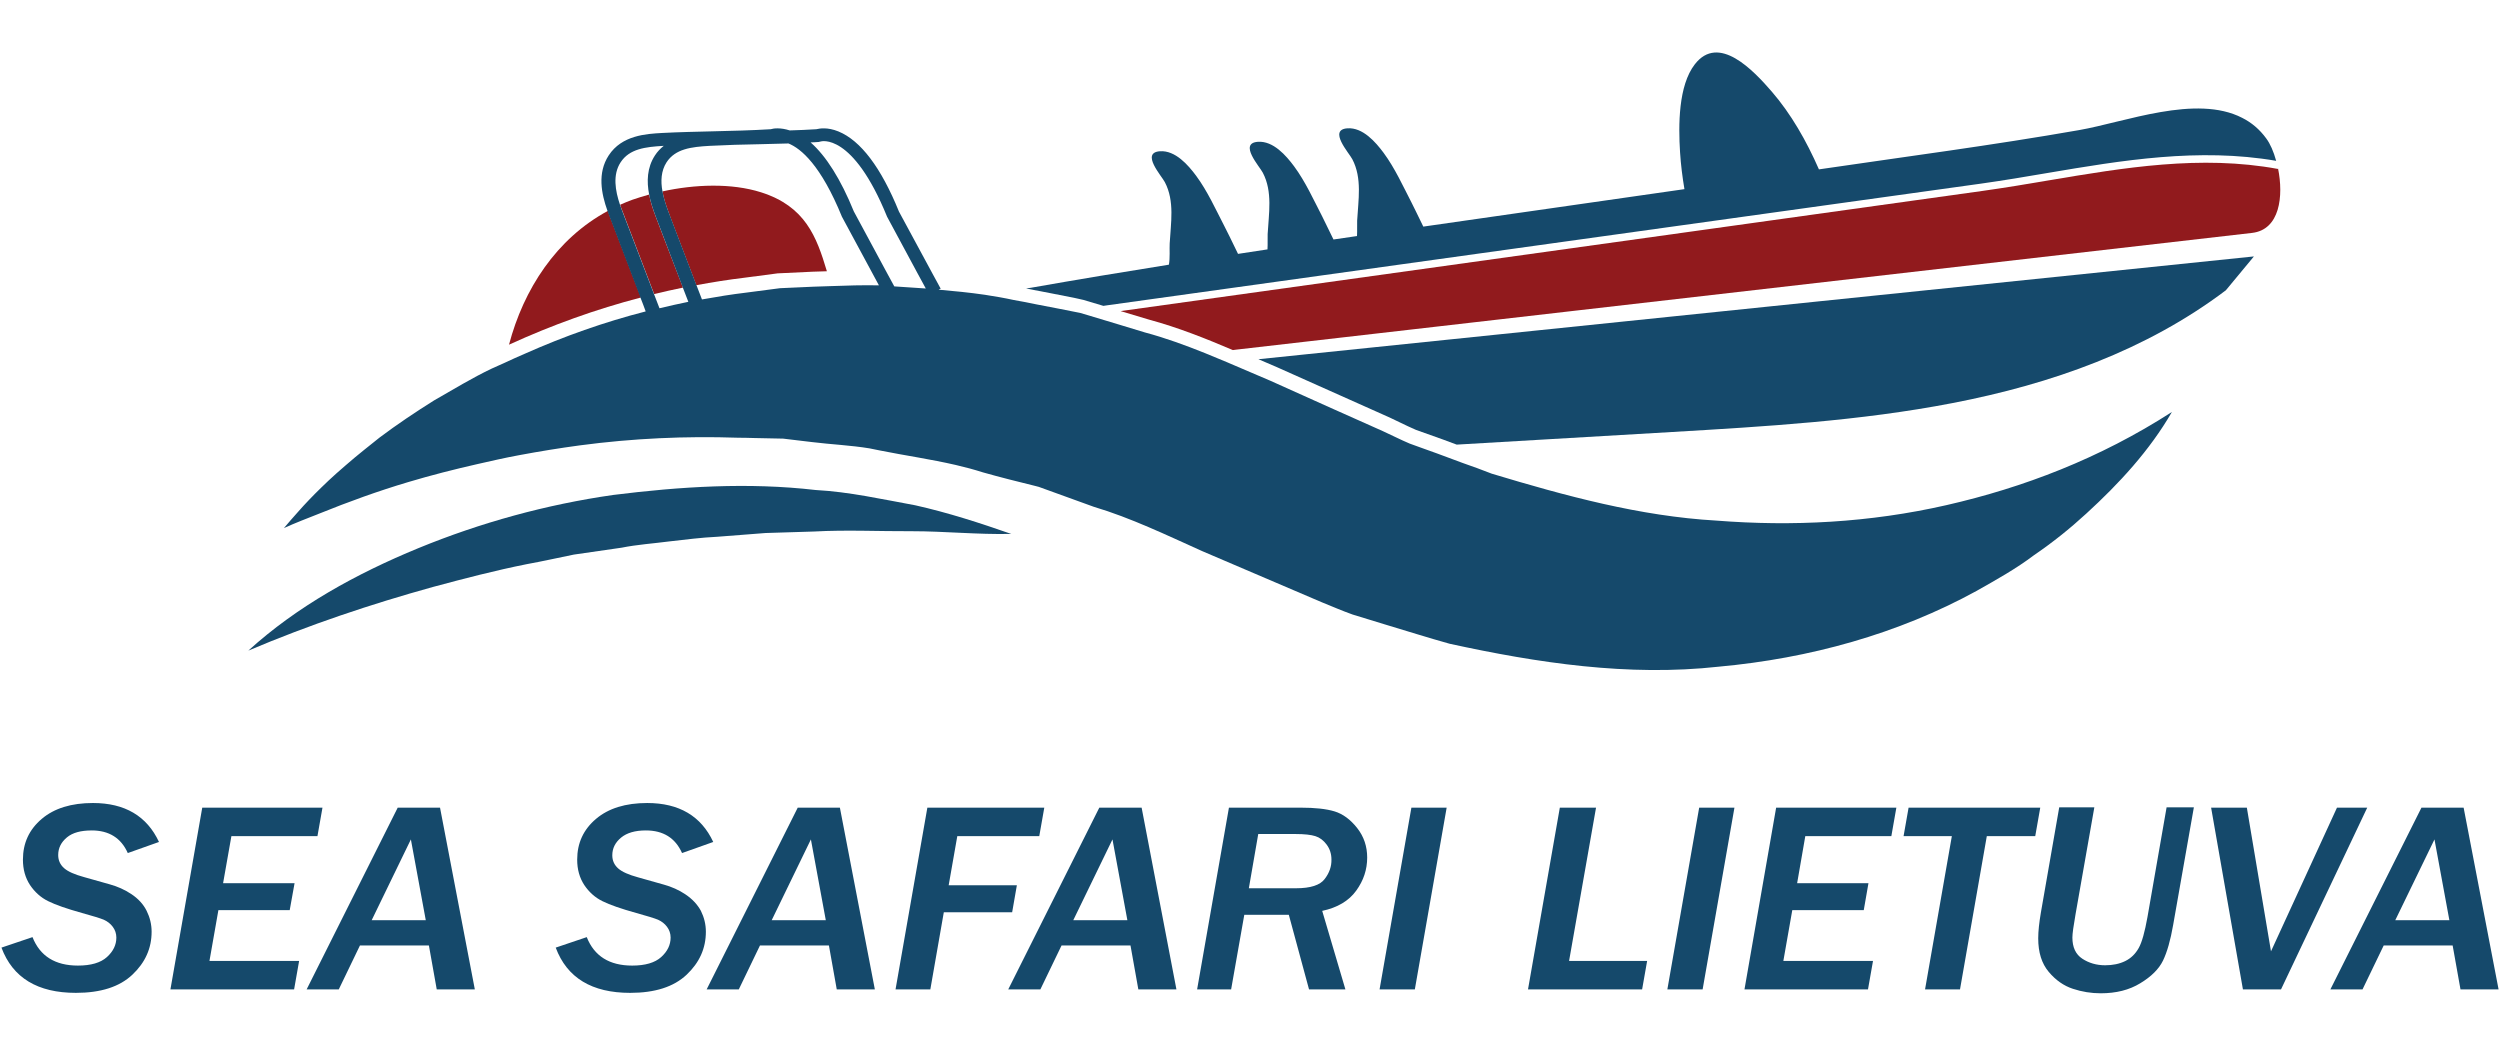 <svg width="600" height="250" xmlns="http://www.w3.org/2000/svg">
 <style type="text/css">.st0{fill:#15496B;}
	.st1{fill:#911A1D;}</style>

 <g>
  <title>background</title>
  <rect fill="none" id="canvas_background" height="252" width="602" y="-1" x="-1"/>
 </g>
 <g>
  <title>Layer 1</title>
  <g id="svg_1">
   <polygon id="svg_2" points="269.966,74.488 406.448,55.502 406.448,55.502 269.966,74.488 " class="st0"/>
   <path id="svg_3" d="m146.35,51.87c-0.151,-0.396 -0.301,-0.827 -0.451,-1.259c-12.414,6.688 -20.239,18.843 -23.738,32.112c10.308,-4.711 20.879,-8.522 31.675,-11.327c-2.972,-7.695 -7.486,-19.49 -7.486,-19.526z" class="st1"/>
   <path id="svg_4" d="m157.334,51.87c-0.602,-1.582 -1.204,-3.344 -1.542,-5.178c-1.392,0.396 -2.709,0.791 -3.95,1.223c-1.016,0.36 -2.031,0.791 -3.01,1.223c0.188,0.575 0.376,1.115 0.602,1.654c0.075,0.18 4.665,12.154 7.561,19.778c2.295,-0.539 4.59,-1.079 6.922,-1.546c-2.897,-7.443 -6.508,-16.937 -6.583,-17.152z" class="st1"/>
   <path id="svg_5" d="m167.115,68.447c3.837,-0.719 7.712,-1.331 11.587,-1.798l7.938,-1.043l8.389,-0.396l3.423,-0.108c-2.483,-8.342 -5.191,-15.57 -15.8,-18.95c-7.148,-2.265 -15.951,-1.906 -23.662,-0.216c0.301,1.69 0.865,3.38 1.43,4.89c-0.038,0.036 3.423,9.026 6.696,17.62z" class="st1"/>
   <path id="svg_6" d="m333.505,100.199c0.828,0.396 1.618,0.755 2.408,1.151c1.317,0.647 2.633,1.259 3.95,1.834l6.358,2.265l3.386,1.259c17.192,-1.007 34.346,-2.014 51.538,-3.021c22.571,-1.33 45.256,-2.661 67.413,-6.94c23.85,-4.603 46.535,-12.658 65.645,-27.077l6.734,-8.127c-79.64,8.235 -159.279,16.433 -238.919,24.668l4.439,1.906l27.048,12.082z" class="st0"/>
   <path id="svg_7" d="m149.171,131.448c3.762,-0.755 7.637,-1.007 11.474,-1.51c3.837,-0.432 7.674,-0.935 11.511,-1.115l11.587,-0.899l11.624,-0.36c7.787,-0.431 15.574,-0.036 23.474,-0.072c7.9,0 15.725,0.827 23.851,0.647c-7.524,-2.625 -15.16,-5.106 -23.023,-6.868c-7.9,-1.438 -15.838,-3.236 -23.926,-3.668c-16.139,-1.87 -32.465,-0.827 -48.566,1.187c-16.101,2.301 -31.863,6.652 -46.761,12.765c-14.86,6.113 -29.117,13.952 -40.817,24.596c14.671,-6.221 29.418,-11.147 44.315,-15.283c7.486,-2.014 14.935,-3.956 22.496,-5.466c3.8,-0.683 7.561,-1.546 11.323,-2.301l11.436,-1.654z" class="st0"/>
   <path id="svg_8" d="m474.464,141.768c4.702,-2.661 9.367,-5.25 13.693,-8.522c4.439,-3.021 8.615,-6.365 12.565,-9.997c7.9,-7.228 15.198,-15.139 20.54,-24.38c-17.342,11.183 -35.7,18.159 -54.134,22.367c-18.433,4.207 -36.98,5.142 -55.225,3.704c-18.283,-1.043 -36.227,-5.933 -53.871,-11.255c-2.332,-0.935 -4.702,-1.762 -7.035,-2.589c-2.031,-0.755 -4.063,-1.51 -6.094,-2.265l-4.402,-1.582l-2.182,-0.791c-2.144,-0.899 -4.289,-2.014 -6.433,-2.985l-6.772,-3.021l-6.207,-2.769l-13.994,-6.293c-3.198,-1.366 -6.395,-2.733 -9.593,-4.099c-0.263,-0.108 -0.489,-0.216 -0.752,-0.324c-1.768,-0.755 -3.536,-1.474 -5.304,-2.194c-4.74,-1.906 -9.555,-3.668 -14.521,-4.998l-5.681,-1.726l-7.75,-2.337l-2.069,-0.611c0,0 0,0 0,0c-3.499,-0.719 -6.997,-1.366 -10.496,-2.05c-1.806,-0.36 -3.611,-0.755 -5.417,-1.043c-2.295,-0.503 -4.627,-0.899 -6.96,-1.259c-3.687,-0.539 -7.373,-0.899 -11.098,-1.223l0.489,-0.252l-1.881,-3.452l-8.126,-15.031c-4.289,-10.572 -9.179,-17.045 -14.521,-19.238c-2.633,-1.079 -4.552,-0.719 -5.304,-0.539c-2.107,0.144 -4.251,0.216 -6.395,0.288c-2.22,-0.719 -3.912,-0.503 -4.552,-0.288c-4.627,0.288 -9.329,0.396 -13.881,0.503c-4.063,0.108 -8.126,0.18 -12.151,0.396c-3.875,0.216 -9.706,0.539 -12.866,5.394c-2.746,4.207 -1.768,9.17 -0.301,13.269c0.15,0.431 0.301,0.863 0.451,1.259c0.038,0.072 4.552,11.867 7.449,19.526c0.489,1.259 0.94,2.409 1.279,3.38c-9.931,2.553 -19.6,5.969 -28.891,10.105c-1.693,0.755 -3.423,1.474 -5.116,2.301c-0.94,0.467 -1.956,0.827 -2.897,1.295c-4.778,2.265 -9.33,5.07 -13.881,7.659c-4.477,2.805 -8.878,5.753 -13.091,8.918c-1.241,0.971 -2.445,1.942 -3.687,2.949c-1.505,1.223 -3.01,2.445 -4.477,3.74c-0.752,0.647 -1.467,1.259 -2.182,1.906c-1.241,1.115 -2.483,2.265 -3.687,3.452c-1.919,1.87 -3.762,3.776 -5.53,5.789c-1.129,1.295 -2.295,2.553 -3.386,3.884c2.784,-1.259 5.605,-2.337 8.427,-3.452c7.11,-2.877 14.258,-5.466 21.405,-7.587c5.53,-1.654 11.06,-3.057 16.59,-4.315c3.348,-0.755 6.734,-1.546 10.12,-2.158c4.815,-0.899 9.668,-1.69 14.483,-2.337c12.715,-1.69 25.393,-2.265 37.958,-1.834c1.279,0.036 2.596,0 3.875,0.072l6.96,0.144l6.32,0.755l0.602,0.072c4.627,0.575 9.217,0.755 13.806,1.51c0.828,0.18 1.655,0.324 2.483,0.503c6.094,1.223 12.189,2.086 18.245,3.488c2.182,0.503 4.326,1.079 6.471,1.762c4.176,1.187 8.389,2.23 12.602,3.272c0.263,0.072 0.564,0.144 0.828,0.216l13.204,4.783c8.916,2.661 17.455,6.796 26.032,10.644l28.591,12.226c2.483,1.007 4.966,2.086 7.486,2.985l7.749,2.373c5.191,1.546 10.345,3.2 15.537,4.639c21.104,4.603 42.848,7.911 64.592,5.502c21.706,-1.978 43.036,-7.839 61.959,-18.231zm-316.189,-67.783c-0.376,-0.971 -0.828,-2.122 -1.317,-3.416c-2.897,-7.623 -7.486,-19.562 -7.561,-19.778c-0.188,-0.539 -0.414,-1.079 -0.602,-1.654c-1.129,-3.344 -1.806,-7.192 0.15,-10.176c2.107,-3.236 5.906,-3.704 10.308,-3.955c0,0 0.038,0 0.038,0c-0.79,0.647 -1.505,1.366 -2.107,2.301c-1.918,2.949 -1.994,6.257 -1.392,9.385c0.339,1.834 0.941,3.56 1.542,5.178c0.075,0.216 3.724,9.709 6.546,17.152c0.452,1.223 0.903,2.373 1.317,3.416c-2.332,0.467 -4.627,1.007 -6.922,1.546zm41.231,-5.322c-1.43,0.036 -2.859,0.108 -4.289,0.144l-8.013,0.36l-7.975,1.043c-3.611,0.432 -7.185,1.007 -10.759,1.654c-0.414,-1.115 -0.865,-2.265 -1.317,-3.416c-3.273,-8.594 -6.734,-17.584 -6.734,-17.656c-0.564,-1.51 -1.129,-3.2 -1.43,-4.89c-0.451,-2.409 -0.339,-4.89 0.978,-6.94c2.107,-3.236 5.906,-3.704 10.308,-3.955c4.025,-0.216 8.05,-0.324 12.076,-0.396c2.257,-0.036 4.552,-0.108 6.884,-0.18c3.01,1.223 7.787,5.214 12.828,17.584l6.922,12.837l1.956,3.632c-3.875,-0.072 -7.674,0.036 -11.436,0.18zm15.123,0.072l-2.031,-3.74l-7.674,-14.24c-3.16,-7.767 -6.659,-13.305 -10.383,-16.577c0.64,-0.036 1.317,-0.036 1.956,-0.108l0.451,-0.108c0.075,-0.036 7.674,-2.301 15.951,18.051l7.26,13.485l2.031,3.74c-2.483,-0.144 -5.041,-0.324 -7.561,-0.503z" class="st0"/>
   <path id="svg_9" d="m21.981,199.302c4.176,0 7.072,1.798 8.69,5.43l7.486,-2.661c-2.897,-6.221 -8.201,-9.349 -15.838,-9.349c-5.191,0 -9.292,1.259 -12.301,3.812c-3.01,2.553 -4.514,5.789 -4.514,9.781c0,2.337 0.564,4.351 1.693,6.077c1.129,1.69 2.596,3.021 4.364,3.884c1.806,0.899 4.514,1.834 8.126,2.841c2.596,0.719 4.364,1.259 5.229,1.618c0.865,0.396 1.58,0.935 2.144,1.69s0.865,1.618 0.865,2.589c0,1.762 -0.752,3.308 -2.257,4.675s-3.837,2.05 -6.96,2.05c-5.455,0 -9.104,-2.265 -10.91,-6.832l-7.449,2.517c2.709,7.264 8.69,10.86 17.869,10.86c5.944,0 10.458,-1.438 13.543,-4.351c3.085,-2.913 4.627,-6.329 4.627,-10.32c0,-1.762 -0.414,-3.452 -1.204,-5.034s-2.031,-2.913 -3.649,-3.991c-1.618,-1.079 -3.348,-1.834 -5.154,-2.337l-6.245,-1.762c-2.22,-0.611 -3.8,-1.295 -4.74,-2.122c-0.94,-0.827 -1.429,-1.87 -1.429,-3.164c0,-1.69 0.715,-3.092 2.107,-4.243s3.386,-1.654 5.906,-1.654z" class="st0"/>
   <polygon id="svg_10" points="52.415,218.433 69.532,218.433 70.698,211.96 53.543,211.96 55.537,200.669 76.19,200.669 77.394,193.837 48.54,193.837 40.903,237.455 70.585,237.455 71.789,230.623 50.271,230.623 " class="st0"/>
   <path id="svg_11" d="m95.451,193.837l-21.857,43.618l7.712,0l5.079,-10.536l16.552,0l1.881,10.536l9.141,0l-8.351,-43.618l-10.157,0zm-6.245,27.005l9.405,-19.382l3.574,19.382l-12.979,0z" class="st0"/>
   <path id="svg_12" d="m164.52,214.657c-1.618,-1.079 -3.348,-1.834 -5.154,-2.337l-6.245,-1.762c-2.22,-0.611 -3.8,-1.295 -4.74,-2.122c-0.94,-0.827 -1.43,-1.87 -1.43,-3.164c0,-1.69 0.715,-3.092 2.107,-4.243s3.386,-1.726 5.944,-1.726c4.176,0 7.072,1.798 8.69,5.43l7.486,-2.661c-2.897,-6.221 -8.201,-9.349 -15.838,-9.349c-5.191,0 -9.292,1.259 -12.301,3.812c-3.01,2.553 -4.514,5.789 -4.514,9.781c0,2.337 0.564,4.351 1.693,6.077c1.129,1.69 2.596,3.021 4.364,3.884c1.806,0.899 4.514,1.834 8.126,2.841c2.596,0.719 4.364,1.259 5.229,1.618c0.865,0.396 1.58,0.935 2.144,1.69s0.865,1.618 0.865,2.589c0,1.762 -0.752,3.308 -2.257,4.675s-3.837,2.05 -6.96,2.05c-5.455,0 -9.104,-2.265 -10.91,-6.832l-7.449,2.517c2.709,7.264 8.69,10.86 17.869,10.86c5.944,0 10.458,-1.438 13.543,-4.351c3.085,-2.913 4.627,-6.329 4.627,-10.32c0,-1.762 -0.414,-3.452 -1.204,-5.034c-0.828,-1.51 -2.069,-2.841 -3.687,-3.92z" class="st0"/>
   <path id="svg_13" d="m191.455,193.837l-21.857,43.618l7.712,0l5.079,-10.536l16.552,0l1.881,10.536l9.141,0l-8.389,-43.618l-10.12,0zm-6.245,27.005l9.405,-19.382l3.574,19.382l-12.979,0z" class="st0"/>
   <polygon id="svg_14" points="244.047,212.463 227.682,212.463 229.751,200.669 249.426,200.669 250.63,193.837 222.566,193.837 214.929,237.455 223.281,237.455 226.516,218.936 242.918,218.936 " class="st0"/>
   <path id="svg_15" d="m263.834,193.837l-21.857,43.618l7.712,0l5.079,-10.536l16.552,0l1.881,10.536l9.141,0l-8.351,-43.618l-10.157,0zm-6.245,27.005l9.405,-19.382l3.574,19.382l-12.979,0z" class="st0"/>
   <path id="svg_16" d="m320.3,194.736c-1.994,-0.611 -4.74,-0.899 -8.163,-0.899l-17.192,0l-7.637,43.618l8.163,0l3.16,-17.908l10.684,0l4.853,17.908l8.728,0l-5.568,-18.843c3.687,-0.791 6.395,-2.409 8.163,-4.855s2.633,-5.07 2.633,-7.947c0,-2.661 -0.79,-5.034 -2.408,-7.084s-3.423,-3.38 -5.417,-3.991zm-2.37,16.218c-1.091,1.474 -3.386,2.229 -6.884,2.229l-11.323,0l2.257,-13.017l8.991,0c2.107,0 3.649,0.18 4.702,0.503s1.956,1.007 2.709,2.014s1.166,2.194 1.166,3.596c0.038,1.654 -0.489,3.2 -1.618,4.675z" class="st0"/>
   <polygon id="svg_17" points="331.097,237.455 339.561,237.455 347.198,193.837 338.734,193.837 " class="st0"/>
   <polygon id="svg_18" points="383.049,193.837 374.359,193.837 366.722,237.455 394.109,237.455 395.313,230.623 376.579,230.623 " class="st0"/>
   <polygon id="svg_19" points="400.166,237.455 408.63,237.455 416.267,193.837 407.803,193.837 " class="st0"/>
   <polygon id="svg_20" points="418.674,237.455 448.318,237.455 449.522,230.623 428.004,230.623 430.148,218.433 447.303,218.433 448.431,211.96 431.314,211.96 433.271,200.669 453.924,200.669 455.127,193.837 426.274,193.837 " class="st0"/>
   <polygon id="svg_21" points="458.062,193.837 456.858,200.669 468.444,200.669 462.012,237.455 470.401,237.455 476.834,200.669 488.458,200.669 489.662,193.837 " class="st0"/>
   <path id="svg_22" d="m515.393,220.087c-0.64,3.56 -1.317,6.041 -2.107,7.444s-1.843,2.445 -3.235,3.128s-3.01,1.007 -4.815,1.007c-2.069,0 -3.912,-0.539 -5.492,-1.582s-2.37,-2.733 -2.37,-5.07c0,-0.935 0.263,-2.805 0.752,-5.574l4.514,-25.675l-8.427,0l-4.401,25.243c-0.414,2.445 -0.64,4.495 -0.64,6.185c0,3.38 0.828,6.041 2.521,8.055s3.611,3.344 5.793,4.063c2.182,0.719 4.401,1.079 6.696,1.079c3.687,0 6.847,-0.791 9.48,-2.409c2.633,-1.582 4.477,-3.416 5.455,-5.43c0.978,-2.014 1.806,-4.89 2.445,-8.594l4.966,-28.192l-6.546,0l-4.589,26.322z" class="st0"/>
   <polygon id="svg_23" points="560.875,193.837 545.037,228.321 539.244,193.837 530.667,193.837 538.303,237.455 547.445,237.455 568.135,193.837 " class="st0"/>
   <path id="svg_24" d="m591.271,193.837l-10.12,0l-21.857,43.618l7.712,0l5.079,-10.536l16.552,0l1.881,10.536l9.142,0l-8.389,-43.618zm-16.402,27.005l9.405,-19.382l3.574,19.382l-12.979,0z" class="st0"/>
   <path id="svg_25" d="m491.768,43.276c-5.229,0.899 -10.646,1.798 -16.026,2.553l-69.332,9.673l-136.482,19.022l-0.978,0.144l6.847,2.05c6.922,1.87 13.581,4.531 20.089,7.3c0,0 0.301,-0.036 0.828,-0.108c15.16,-1.726 242.342,-27.868 243.772,-28.012c6.696,-0.755 7.599,-8.846 6.245,-15.462l-0.038,0.108c-18.509,-3.416 -37.017,-0.288 -54.924,2.733z" class="st1"/>
   <path id="svg_26" d="m259.997,71.971l4.815,1.438l0.978,-0.144l209.689,-29.199c5.342,-0.755 10.721,-1.654 15.951,-2.553c17.831,-3.021 36.265,-6.113 54.849,-2.913c-0.602,-2.193 -1.429,-4.099 -2.37,-5.358c-1.618,-2.229 -3.574,-3.848 -5.793,-4.962c-11.06,-5.682 -28.026,1.007 -39.161,2.949c-20.691,3.632 -41.607,6.365 -62.41,9.421c-3.009,-6.868 -6.696,-13.305 -11.286,-18.627c-4.477,-5.178 -12.79,-13.988 -18.509,-6.581c-3.95,5.106 -3.95,14.563 -3.536,21.108c0.188,2.985 0.564,5.933 1.053,8.846c-20.879,3.021 -41.795,5.969 -62.673,8.99c-1.129,-2.301 -2.596,-5.358 -2.784,-5.682c-2.069,-3.991 -4.025,-8.342 -6.734,-12.01c-1.919,-2.589 -5.003,-6.149 -8.69,-5.897c-4.702,0.324 0.414,5.933 1.166,7.408c2.408,4.567 1.43,9.853 1.166,14.743c-0.038,1.043 0.038,2.373 -0.038,3.704c-1.881,0.288 -3.762,0.539 -5.643,0.827c-1.129,-2.265 -2.558,-5.25 -2.709,-5.538c-2.069,-3.991 -4.025,-8.342 -6.734,-12.01c-1.919,-2.589 -5.003,-6.149 -8.69,-5.897c-4.702,0.324 0.414,5.933 1.166,7.408c2.408,4.567 1.43,9.853 1.166,14.743c-0.038,1.007 0.038,2.337 -0.038,3.668c-2.37,0.36 -4.702,0.719 -7.072,1.079c-1.091,-2.265 -3.085,-6.365 -3.31,-6.724c-2.069,-3.991 -4.025,-8.342 -6.734,-12.01c-1.919,-2.589 -5.003,-6.149 -8.69,-5.897c-4.702,0.324 0.414,5.933 1.166,7.408c2.408,4.567 1.43,9.853 1.166,14.743c-0.075,1.402 0.113,3.38 -0.188,5.07c-11.06,1.762 -22.082,3.596 -33.105,5.538c-0.376,0.072 -0.79,0.144 -1.166,0.18c3.95,0.755 7.9,1.51 11.812,2.301l1.919,0.431z" class="st0"/>
  </g>
 </g>
</svg>